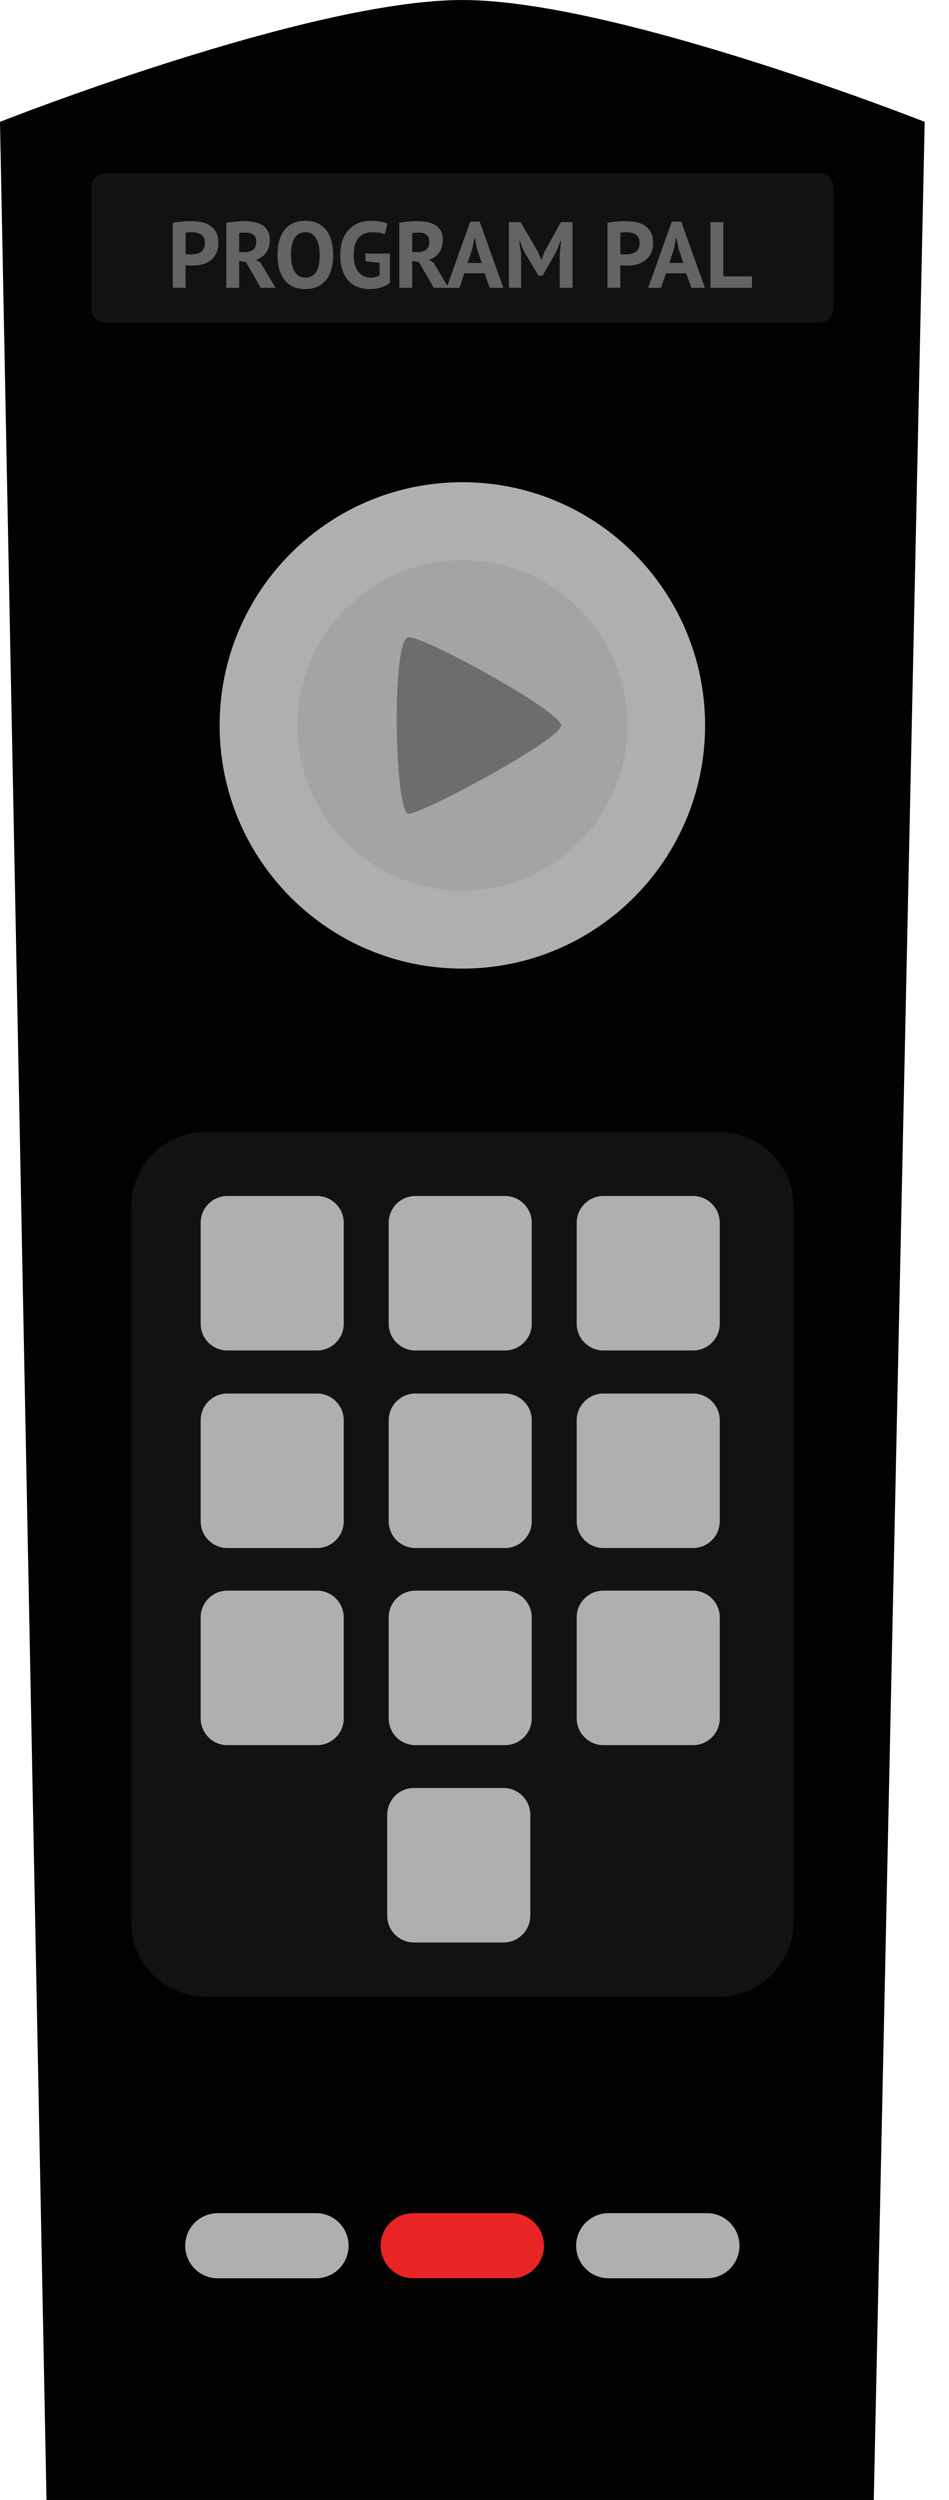<?xml version="1.0" standalone="no"?><!DOCTYPE svg PUBLIC "-//W3C//DTD SVG 1.1//EN" "http://www.w3.org/Graphics/SVG/1.1/DTD/svg11.dtd"><svg width="100%" height="100%" viewBox="0 0 38 100" version="1.1" xmlns="http://www.w3.org/2000/svg" xmlns:xlink="http://www.w3.org/1999/xlink" xml:space="preserve" style="fill-rule:evenodd;clip-rule:evenodd;stroke-linejoin:round;stroke-miterlimit:1.414;"><g><path d="M34.988,100l-33.126,0l-1.862,-95.126c0,0 12.342,-4.874 18.514,-4.874c6.172,0 18.513,4.874 18.513,4.874l-2.039,95.126Z" style="fill:#020202;fill-rule:nonzero;"/><g><path d="M33.378,12.342c0,0.31 -0.252,0.562 -0.562,0.562l-28.605,0c-0.31,0 -0.562,-0.252 -0.562,-0.562l0,-4.849c0,-0.31 0.252,-0.562 0.562,-0.562l28.605,0c0.31,0 0.562,0.252 0.562,0.562l0,4.849Z" style="fill:#121212;fill-rule:nonzero;"/><g><path d="M6.917,8.911c0.105,-0.02 0.22,-0.036 0.347,-0.047c0.126,-0.011 0.252,-0.017 0.376,-0.017c0.131,0 0.261,0.011 0.392,0.032c0.132,0.021 0.25,0.064 0.354,0.127c0.106,0.064 0.191,0.153 0.258,0.267c0.065,0.114 0.099,0.262 0.099,0.445c0,0.165 -0.029,0.304 -0.086,0.418c-0.058,0.114 -0.134,0.207 -0.229,0.28c-0.095,0.073 -0.203,0.125 -0.324,0.158c-0.122,0.032 -0.247,0.048 -0.377,0.048c-0.013,0 -0.033,0 -0.061,0c-0.027,0 -0.056,0 -0.086,-0.002c-0.03,-0.001 -0.059,-0.003 -0.088,-0.005c-0.028,-0.003 -0.049,-0.005 -0.062,-0.008l0,0.904l-0.513,0l0,-2.6l0,0ZM7.682,9.29c-0.051,0 -0.098,0.002 -0.143,0.005c-0.044,0.004 -0.081,0.009 -0.108,0.014l0,0.852c0.009,0.002 0.025,0.005 0.045,0.007c0.019,0.003 0.04,0.005 0.063,0.006c0.023,0.001 0.045,0.002 0.066,0.002c0.021,0 0.037,0 0.047,0c0.067,0 0.134,-0.006 0.201,-0.019c0.066,-0.012 0.125,-0.036 0.178,-0.069c0.052,-0.034 0.094,-0.081 0.125,-0.141c0.031,-0.06 0.047,-0.139 0.047,-0.236c0,-0.083 -0.015,-0.151 -0.045,-0.205c-0.03,-0.053 -0.07,-0.097 -0.118,-0.13c-0.049,-0.032 -0.105,-0.054 -0.167,-0.067c-0.063,-0.013 -0.127,-0.019 -0.191,-0.019Z" style="fill:#636464;fill-rule:nonzero;"/><path d="M9.062,8.911c0.058,-0.01 0.119,-0.02 0.185,-0.028c0.066,-0.009 0.133,-0.016 0.199,-0.021c0.066,-0.005 0.13,-0.009 0.193,-0.011c0.062,-0.003 0.12,-0.004 0.173,-0.004c0.122,0 0.242,0.011 0.361,0.034c0.119,0.022 0.225,0.061 0.319,0.116c0.093,0.055 0.169,0.131 0.225,0.227c0.056,0.097 0.084,0.217 0.084,0.362c0,0.215 -0.05,0.391 -0.15,0.525c-0.099,0.136 -0.233,0.23 -0.401,0.282l0.184,0.116l0.6,1.003l-0.593,0l-0.596,-1.029l-0.269,-0.048l0,1.077l-0.514,0l0,-2.601l0,0ZM9.849,9.305c-0.052,0 -0.104,0.001 -0.156,0.004c-0.051,0.002 -0.09,0.007 -0.117,0.015l0,0.762l0.217,0c0.142,0 0.256,-0.033 0.342,-0.098c0.085,-0.065 0.127,-0.173 0.127,-0.323c0,-0.112 -0.035,-0.2 -0.106,-0.264c-0.069,-0.064 -0.171,-0.096 -0.307,-0.096Z" style="fill:#636464;fill-rule:nonzero;"/><path d="M11.113,10.198c0,-0.438 0.096,-0.775 0.288,-1.011c0.193,-0.237 0.468,-0.355 0.825,-0.355c0.187,0 0.352,0.032 0.491,0.097c0.14,0.066 0.257,0.158 0.349,0.278c0.092,0.12 0.161,0.264 0.206,0.432c0.045,0.168 0.068,0.354 0.068,0.559c0,0.438 -0.097,0.775 -0.291,1.012c-0.194,0.236 -0.468,0.354 -0.823,0.354c-0.19,0 -0.355,-0.032 -0.495,-0.097c-0.14,-0.065 -0.256,-0.158 -0.346,-0.278c-0.092,-0.12 -0.16,-0.264 -0.205,-0.431c-0.045,-0.169 -0.067,-0.354 -0.067,-0.56ZM11.652,10.198c0,0.133 0.011,0.255 0.034,0.366c0.023,0.111 0.058,0.207 0.104,0.287c0.046,0.08 0.105,0.143 0.177,0.188c0.073,0.045 0.159,0.067 0.259,0.067c0.182,0 0.324,-0.071 0.424,-0.213c0.1,-0.143 0.15,-0.374 0.15,-0.695c0,-0.127 -0.011,-0.246 -0.032,-0.356c-0.021,-0.111 -0.054,-0.207 -0.1,-0.289c-0.044,-0.083 -0.103,-0.147 -0.175,-0.194c-0.073,-0.046 -0.161,-0.069 -0.267,-0.069c-0.182,0 -0.324,0.073 -0.423,0.22c-0.101,0.146 -0.151,0.375 -0.151,0.688Z" style="fill:#636464;fill-rule:nonzero;"/><path d="M14.633,10.142l0.978,0l0,1.171c-0.105,0.087 -0.23,0.151 -0.376,0.191c-0.147,0.04 -0.291,0.06 -0.434,0.06c-0.167,0 -0.323,-0.026 -0.466,-0.079c-0.144,-0.052 -0.268,-0.134 -0.374,-0.245c-0.105,-0.112 -0.187,-0.254 -0.247,-0.426c-0.06,-0.173 -0.089,-0.378 -0.089,-0.616c0,-0.248 0.034,-0.458 0.106,-0.632c0.071,-0.174 0.165,-0.315 0.281,-0.425c0.117,-0.108 0.248,-0.187 0.392,-0.236c0.145,-0.049 0.293,-0.073 0.443,-0.073c0.149,0 0.281,0.011 0.395,0.034c0.114,0.022 0.204,0.046 0.272,0.071l-0.105,0.432c-0.063,-0.025 -0.132,-0.045 -0.21,-0.059c-0.078,-0.013 -0.177,-0.02 -0.297,-0.02c-0.107,0 -0.205,0.016 -0.296,0.049c-0.089,0.032 -0.168,0.085 -0.234,0.159c-0.066,0.074 -0.117,0.168 -0.154,0.283c-0.035,0.115 -0.054,0.256 -0.054,0.421c0,0.157 0.018,0.294 0.053,0.407c0.035,0.114 0.084,0.208 0.146,0.281c0.062,0.074 0.136,0.129 0.22,0.164c0.083,0.035 0.173,0.052 0.267,0.052c0.066,0 0.13,-0.008 0.192,-0.024c0.062,-0.016 0.114,-0.041 0.157,-0.073l0,-0.496l-0.566,-0.06l0,-0.311l0,0Z" style="fill:#636464;fill-rule:nonzero;"/><path d="M15.99,8.911c0.058,-0.01 0.119,-0.02 0.186,-0.028c0.066,-0.009 0.133,-0.016 0.199,-0.021c0.065,-0.005 0.13,-0.009 0.193,-0.011c0.062,-0.003 0.12,-0.004 0.172,-0.004c0.122,0 0.243,0.011 0.362,0.034c0.118,0.022 0.225,0.061 0.318,0.116c0.094,0.055 0.169,0.131 0.226,0.227c0.055,0.097 0.084,0.217 0.084,0.362c0,0.215 -0.05,0.391 -0.15,0.525c-0.1,0.136 -0.234,0.23 -0.401,0.282l0.183,0.116l0.6,1.003l-0.593,0l-0.596,-1.029l-0.269,-0.048l0,1.077l-0.514,0l0,-2.601l0,0ZM16.777,9.305c-0.052,0 -0.104,0.001 -0.155,0.004c-0.051,0.002 -0.091,0.007 -0.118,0.015l0,0.762l0.218,0c0.142,0 0.255,-0.033 0.341,-0.098c0.085,-0.065 0.127,-0.173 0.127,-0.323c0,-0.112 -0.035,-0.2 -0.106,-0.264c-0.069,-0.064 -0.171,-0.096 -0.307,-0.096Z" style="fill:#636464;fill-rule:nonzero;"/><path d="M19.402,10.93l-0.806,0l-0.199,0.582l-0.513,0l0.944,-2.646l0.379,0l0.946,2.646l-0.541,0l-0.21,-0.582ZM18.727,10.517l0.563,0l-0.195,-0.585l-0.079,-0.413l-0.018,0l-0.08,0.416l-0.191,0.582Z" style="fill:#636464;fill-rule:nonzero;"/><path d="M22.413,10.15l0.056,-0.522l-0.022,0l-0.161,0.42l-0.56,0.98l-0.164,0l-0.589,-0.984l-0.164,-0.416l-0.02,0l0.075,0.518l0,1.366l-0.487,0l0,-2.627l0.469,0l0.702,1.201l0.123,0.3l0.015,0l0.112,-0.308l0.664,-1.194l0.465,0l0,2.628l-0.514,0l0,-1.362l0,0Z" style="fill:#636464;fill-rule:nonzero;"/><path d="M24.325,8.911c0.105,-0.02 0.22,-0.036 0.347,-0.047c0.126,-0.011 0.252,-0.017 0.377,-0.017c0.13,0 0.26,0.011 0.391,0.032c0.132,0.021 0.25,0.064 0.355,0.127c0.105,0.064 0.19,0.153 0.256,0.267c0.067,0.114 0.1,0.262 0.1,0.445c0,0.165 -0.029,0.304 -0.086,0.418c-0.058,0.114 -0.134,0.207 -0.229,0.28c-0.095,0.073 -0.203,0.125 -0.324,0.158c-0.122,0.032 -0.246,0.048 -0.377,0.048c-0.013,0 -0.032,0 -0.061,0c-0.026,0 -0.055,0 -0.085,-0.002c-0.031,-0.001 -0.06,-0.003 -0.088,-0.005c-0.029,-0.003 -0.05,-0.005 -0.062,-0.008l0,0.904l-0.514,0l0,-2.6l0,0ZM25.09,9.29c-0.05,0 -0.097,0.002 -0.143,0.005c-0.044,0.004 -0.081,0.009 -0.108,0.014l0,0.852c0.01,0.002 0.025,0.005 0.045,0.007c0.02,0.003 0.041,0.005 0.063,0.006c0.023,0.001 0.045,0.002 0.066,0.002c0.022,0 0.037,0 0.047,0c0.067,0 0.134,-0.006 0.201,-0.019c0.066,-0.012 0.125,-0.036 0.178,-0.069c0.053,-0.034 0.095,-0.081 0.125,-0.141c0.032,-0.06 0.047,-0.139 0.047,-0.236c0,-0.083 -0.014,-0.151 -0.045,-0.205c-0.03,-0.053 -0.069,-0.097 -0.117,-0.13c-0.05,-0.032 -0.106,-0.054 -0.167,-0.067c-0.063,-0.013 -0.127,-0.019 -0.192,-0.019Z" style="fill:#636464;fill-rule:nonzero;"/><path d="M27.474,10.93l-0.806,0l-0.199,0.582l-0.513,0l0.945,-2.646l0.378,0l0.945,2.646l-0.54,0l-0.21,-0.582ZM26.799,10.517l0.563,0l-0.195,-0.585l-0.079,-0.413l-0.019,0l-0.079,0.416l-0.191,0.582Z" style="fill:#636464;fill-rule:nonzero;"/><path d="M30.11,11.512l-1.661,0l0,-2.627l0.514,0l0,2.169l1.147,0l0,0.458Z" style="fill:#636464;fill-rule:nonzero;"/></g></g><g><path d="M28.233,29.016c0,5.373 -4.352,9.729 -9.72,9.729c-5.368,0 -9.719,-4.356 -9.719,-9.729c0,-5.372 4.351,-9.728 9.719,-9.728c5.368,0 9.72,4.356 9.72,9.728Z" style="fill:#b0afb0;fill-rule:nonzero;"/><path d="M25.118,29.016c0,3.651 -2.957,6.611 -6.605,6.611c-3.647,0 -6.604,-2.96 -6.604,-6.611c0,-3.65 2.957,-6.61 6.604,-6.61c3.648,0 6.605,2.96 6.605,6.61Z" style="fill:#a5a4a4;fill-rule:nonzero;"/><path d="M16.362,25.485c0.7,0 6.11,2.978 6.11,3.532c0,0.554 -5.536,3.531 -6.11,3.531c-0.574,0 -0.7,-7.063 0,-7.063Z" style="fill:#6d6d6d;fill-rule:nonzero;"/></g><g><path d="M13.958,89.829c0,0.72 -0.583,1.303 -1.302,1.303l-3.938,0c-0.719,0 -1.301,-0.583 -1.301,-1.303c0,-0.719 0.582,-1.302 1.301,-1.302l3.938,0c0.719,0 1.302,0.583 1.302,1.302Z" style="fill:#b0afb0;fill-rule:nonzero;"/><path d="M21.783,89.829c0,0.72 -0.582,1.303 -1.301,1.303l-3.938,0c-0.718,0 -1.301,-0.583 -1.301,-1.303c0,-0.719 0.583,-1.302 1.301,-1.302l3.938,0c0.719,0 1.301,0.583 1.301,1.302Z" style="fill:#e82425;fill-rule:nonzero;"/><path d="M29.61,89.829c0,0.72 -0.582,1.303 -1.301,1.303l-3.938,0c-0.719,0 -1.301,-0.583 -1.301,-1.303c0,-0.719 0.582,-1.302 1.301,-1.302l3.938,0c0.719,0 1.301,0.583 1.301,1.302Z" style="fill:#b0afb0;fill-rule:nonzero;"/></g><g><path d="M31.776,76.88c0,1.649 -1.335,2.986 -2.984,2.986l-20.556,0c-1.649,0 -2.985,-1.337 -2.985,-2.986l0,-28.612c0,-1.649 1.336,-2.987 2.985,-2.987l20.556,0c1.649,0 2.984,1.337 2.984,2.987l0,28.612Z" style="fill:#121212;fill-rule:nonzero;"/><path d="M13.764,52.949c0,0.592 -0.48,1.071 -1.072,1.071l-3.586,0c-0.592,0 -1.071,-0.479 -1.071,-1.071l0,-4.037c0,-0.593 0.479,-1.072 1.071,-1.072l3.586,0c0.592,0 1.072,0.479 1.072,1.072l0,4.037l0,0Z" style="fill:#b0afb0;fill-rule:nonzero;"/><path d="M21.292,52.948c0,0.593 -0.48,1.072 -1.071,1.072l-3.587,0c-0.591,0 -1.07,-0.479 -1.07,-1.072l0,-4.036c0,-0.593 0.479,-1.072 1.07,-1.072l3.587,0c0.591,0 1.071,0.479 1.071,1.072l0,4.036Z" style="fill:#b0afb0;fill-rule:nonzero;"/><path d="M28.821,52.948c0,0.593 -0.481,1.072 -1.071,1.072l-3.586,0c-0.592,0 -1.072,-0.479 -1.072,-1.072l0,-4.036c0,-0.593 0.48,-1.072 1.072,-1.072l3.586,0c0.59,0 1.071,0.479 1.071,1.072l0,4.036l0,0Z" style="fill:#b0afb0;fill-rule:nonzero;"/><path d="M13.764,60.85c0,0.592 -0.48,1.073 -1.072,1.073l-3.586,0c-0.592,0 -1.071,-0.481 -1.071,-1.073l0,-4.036c0,-0.593 0.479,-1.073 1.071,-1.073l3.586,0c0.592,0 1.072,0.48 1.072,1.073l0,4.036l0,0Z" style="fill:#b0afb0;fill-rule:nonzero;"/><path d="M21.292,60.849c0,0.593 -0.48,1.073 -1.071,1.073l-3.587,0c-0.591,0 -1.07,-0.48 -1.07,-1.073l0,-4.035c0,-0.593 0.479,-1.073 1.07,-1.073l3.587,0c0.591,0 1.071,0.48 1.071,1.073l0,4.035Z" style="fill:#b0afb0;fill-rule:nonzero;"/><path d="M28.821,60.849c0,0.593 -0.48,1.073 -1.071,1.073l-3.586,0c-0.592,0 -1.072,-0.48 -1.072,-1.073l0,-4.035c0,-0.593 0.48,-1.073 1.072,-1.073l3.586,0c0.591,0 1.071,0.48 1.071,1.073l0,4.035Z" style="fill:#b0afb0;fill-rule:nonzero;"/><path d="M13.764,68.736c0,0.592 -0.48,1.071 -1.072,1.071l-3.586,0c-0.592,0 -1.071,-0.479 -1.071,-1.071l0,-4.037c0,-0.593 0.479,-1.073 1.071,-1.073l3.586,0c0.592,0 1.072,0.48 1.072,1.073l0,4.037l0,0Z" style="fill:#b0afb0;fill-rule:nonzero;"/><path d="M21.292,68.736c0,0.592 -0.48,1.071 -1.071,1.071l-3.587,0c-0.591,0 -1.07,-0.479 -1.07,-1.071l0,-4.037c0,-0.593 0.479,-1.073 1.07,-1.073l3.587,0c0.591,0 1.071,0.48 1.071,1.073l0,4.037Z" style="fill:#b0afb0;fill-rule:nonzero;"/><path d="M21.234,76.628c0,0.592 -0.481,1.072 -1.073,1.072l-3.585,0c-0.592,0 -1.071,-0.48 -1.071,-1.072l0,-4.036c0,-0.592 0.479,-1.072 1.071,-1.072l3.585,0c0.592,0 1.073,0.48 1.073,1.072l0,4.036Z" style="fill:#b0afb0;fill-rule:nonzero;"/><path d="M28.821,68.736c0,0.592 -0.481,1.071 -1.071,1.071l-3.586,0c-0.592,0 -1.072,-0.479 -1.072,-1.071l0,-4.037c0,-0.593 0.48,-1.073 1.072,-1.073l3.586,0c0.59,0 1.071,0.48 1.071,1.073l0,4.037l0,0Z" style="fill:#b0afb0;fill-rule:nonzero;"/></g></g></svg>